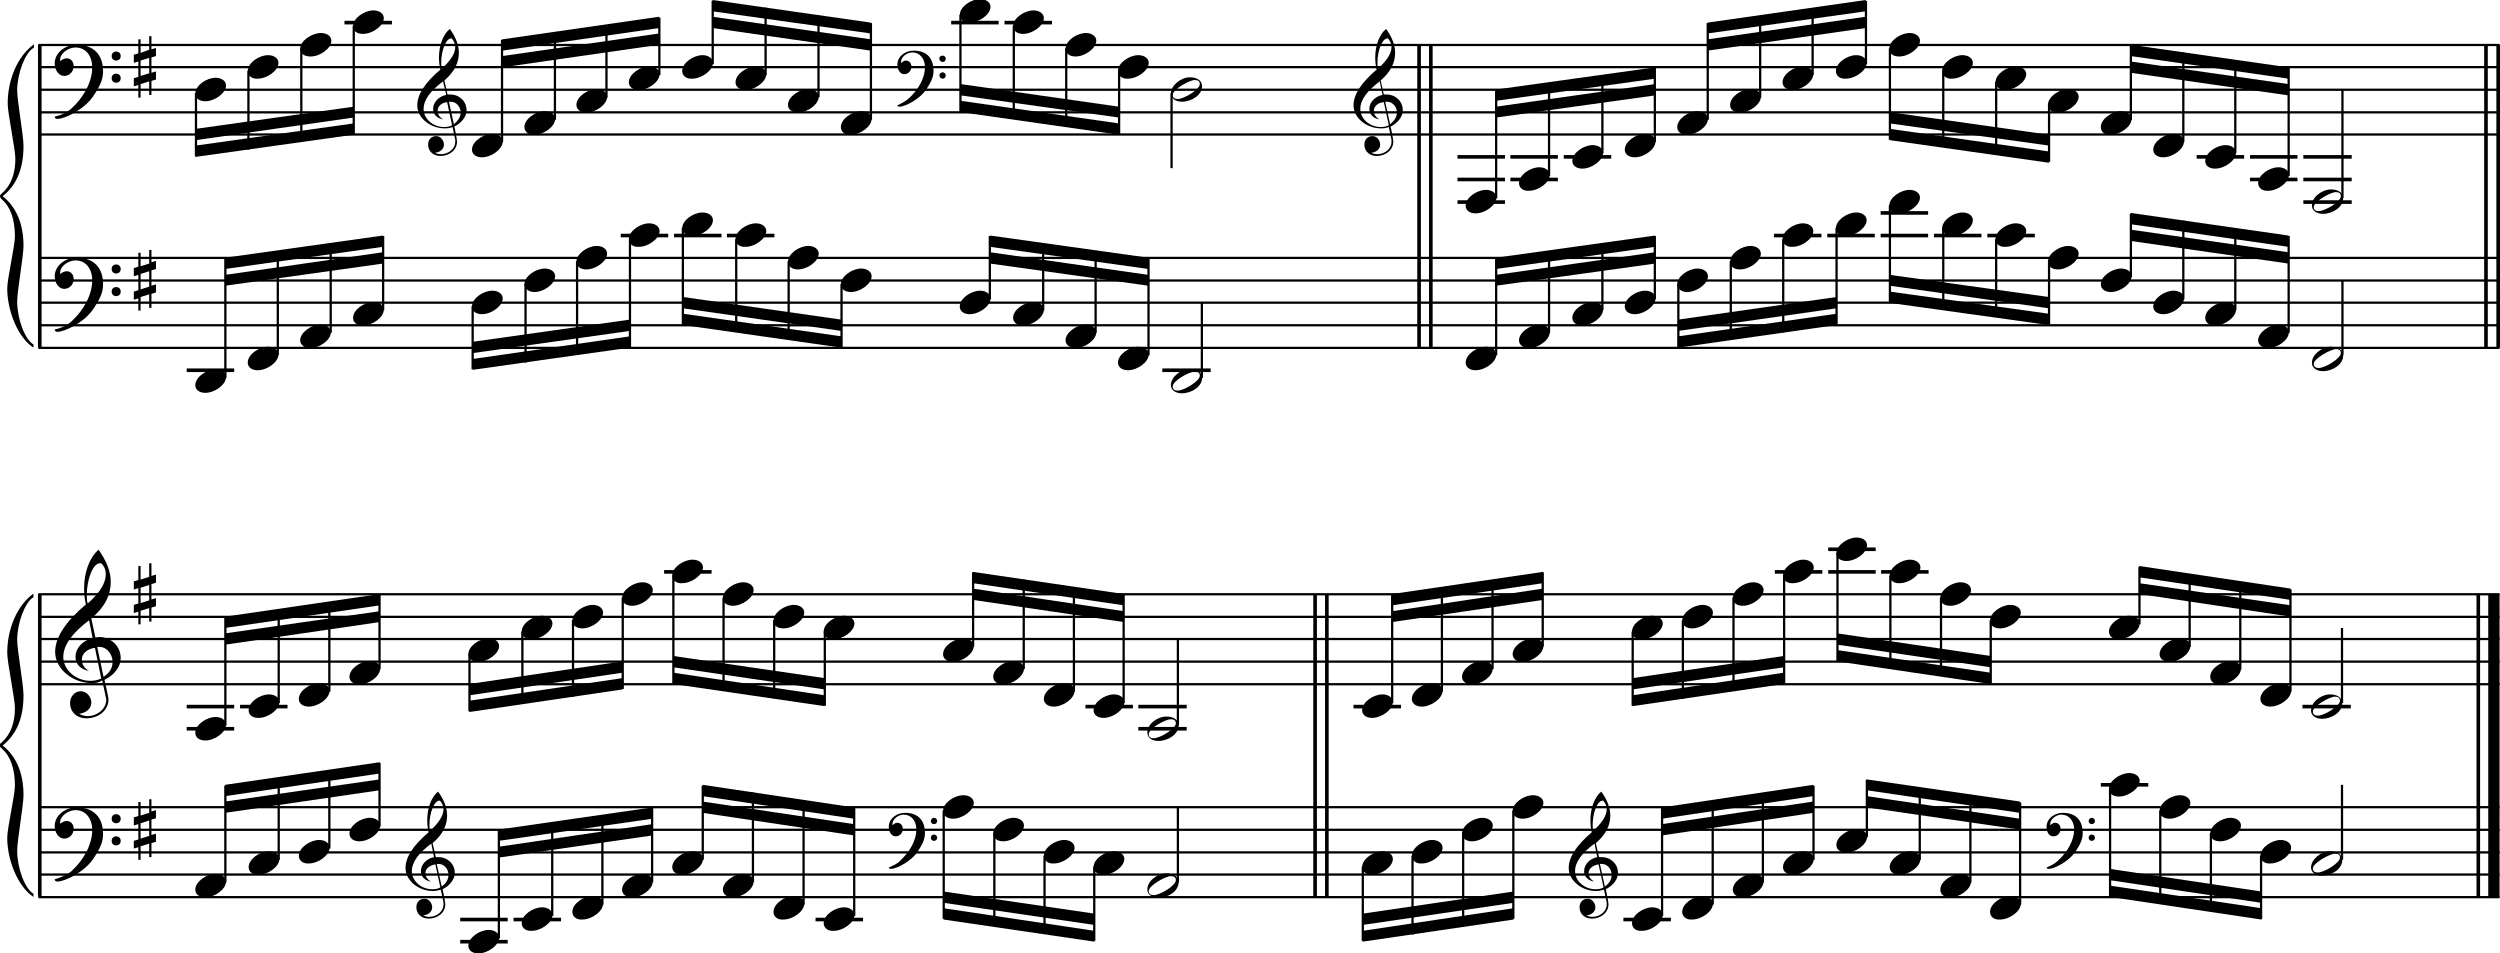 <?xml version="1.0" encoding="utf-8"?>

<!--
	ScaleBook
	Copyright (c) Leland Jansen 2015. All rights reserved.
-->

<!DOCTYPE svg PUBLIC "-//W3C//DTD SVG 1.1//EN" "http://www.w3.org/Graphics/SVG/1.1/DTD/svg11.dtd">
<svg version="1.1" id="Layer_1" xmlns="http://www.w3.org/2000/svg" xmlns:xlink="http://www.w3.org/1999/xlink" x="0px" y="0px"
	 viewBox="0 0 553 210.9" enable-background="new 0 0 553 210.9" xml:space="preserve">
<rect x="8.4" y="9.9" width="0.8" height="67"/>
<g>
	<path d="M7.4,10.6c-1.9,1.1-3.6,5.8-3.6,9.4c0,2.3,1.4,9.9,1.4,12.3c0,5-1.5,8.6-4.6,11.1c3,2.4,4.6,6.1,4.6,11
		c0,2.3-1.4,9.9-1.4,12.3c0,3.8,1.7,8.4,3.6,9.5v0.7c-3.5-2.3-5.8-8.2-5.8-13.1c0-2.1,1.7-9.4,1.7-11.5c0-3.8-1-6.6-2.9-8.2
		C0.1,43.8,0,43.6,0,43.4s0.1-0.4,0.5-0.7c1.9-1.7,2.9-4.2,2.9-7.6c0-2.1-1.7-10-1.7-12.2c0-5.2,2.1-10.4,5.8-13.1V10.6z"/>
</g>
<rect x="8.4" y="131.4" width="0.8" height="67"/>
<g>
	<path d="M7.4,132.1c-1.9,1.1-3.6,5.8-3.6,9.4c0,2.3,1.4,9.9,1.4,12.3c0,5-1.5,8.6-4.6,11.1c3,2.4,4.6,6.1,4.6,11
		c0,2.3-1.4,9.9-1.4,12.3c0,3.8,1.7,8.4,3.6,9.5v0.7c-3.5-2.3-5.8-8.2-5.8-13.1c0-2.1,1.7-9.4,1.7-11.5c0-3.8-1-6.6-2.9-8.2
		c-0.3-0.3-0.5-0.5-0.5-0.7s0.1-0.4,0.5-0.7c1.9-1.7,2.9-4.2,2.9-7.6c0-2.1-1.7-10-1.7-12.2c0-5.2,2.1-10.4,5.8-13.1V132.1z"/>
</g>
<rect x="313.5" y="9.9" width="0.8" height="67"/>
<rect x="316.1" y="9.9" width="0.8" height="67"/>
<rect x="549.5" y="9.9" width="0.8" height="67"/>
<rect x="552.2" y="9.9" width="0.8" height="67"/>
<rect x="290.5" y="131.4" width="0.8" height="67"/>
<rect x="293.1" y="131.4" width="0.8" height="67"/>
<rect x="547.8" y="131.4" width="0.8" height="67"/>
<rect x="550.4" y="131.4" width="2.5" height="67"/>
<rect x="8.5" y="29.5" width="544.4" height="0.5"/>
<rect x="8.5" y="24.6" width="544.4" height="0.5"/>
<rect x="8.5" y="19.6" width="544.4" height="0.5"/>
<rect x="8.5" y="14.6" width="544.4" height="0.5"/>
<rect x="8.5" y="9.7" width="544.4" height="0.5"/>
<g>
	<path d="M15.7,24.1c2.9-2.6,4.7-6.1,4.7-9.2c0-2.5-1.4-4.4-3.7-4.4c-1.6,0-3.4,1.3-3.4,2.7c0,0.2,0,0.3,0.1,0.3
		c-0.1,0,0.6-0.6,1.4-0.6c0.9,0,1.5,0.8,1.5,1.7c0,1.2-0.9,2.2-2.1,2.2c-1.2,0-2.1-1.3-2.1-2.8c0-2.3,2.3-4.1,4.8-4.1
		c4.7,0,5.9,3.2,5.9,5.8c0,1.6-0.4,2.9-2,5.3c-1.9,3.1-6.4,5.3-8.1,5.3c-0.4,0-0.6-0.2-0.6-0.5C13.8,25.4,14.9,24.8,15.7,24.1z
		 M25.7,11.4c0.6,0,1,0.4,1,1s-0.4,1-1,1s-1-0.4-1-1S25.1,11.4,25.7,11.4z M25.7,16.3c0.6,0,1,0.4,1,1s-0.4,1-1,1s-1-0.4-1-1
		S25.1,16.3,25.7,16.3z"/>
</g>
<g>
	<path d="M33.5,8.1v2.8l1-0.3v1.8l-1,0.3v3.4l1-0.3v1.8l-1,0.3V21H33v-3l-1.9,0.6v3h-0.5v-2.8l-1,0.3v-1.8l1-0.3v-3.4l-1,0.3v-1.8
		l1-0.3V8.7h0.5v3L33,11v-3H33.5z M33,12.8l-1.9,0.6v3.4l1.9-0.6V12.8z"/>
</g>
<g>
	<path d="M98.4,28.4c-3.2,0-6.1-2.3-6.1-5.1c0-2.4,1.7-5,5.1-7.9c-0.2-0.9-0.3-1.8-0.3-2.7c0-2.6,0.9-5.1,2.4-6.3
		c1.4,1.9,2,3.7,2,5.3c0,2.2-1,4.2-3.2,6.1l0.7,3.1c0.4,0,0.6,0,0.6,0c2,0,3.6,1.5,3.6,3.5c0,1.4-1.1,2.8-2.7,3.6
		c0-0.1,0.6,2.8,0.6,3.3c0,1.9-1.7,3.2-3.7,3.2c-1.5,0-2.7-1-2.7-2.5c0-1.1,0.7-1.9,1.8-1.9c1,0,1.7,1,1.7,1.9c0,1-0.9,1.7-2,1.8
		c0.4,0.2,0.9,0.3,1.4,0.3c1.6,0,3.1-1.2,3.1-2.7c0-0.1,0-0.3,0-0.5l-0.6-2.8C99.6,28.3,99.1,28.4,98.4,28.4z M96.8,24.5
		c0,0.8,0.4,1.4,1.2,1.9c-1.3-0.2-2.2-1.1-2.2-2.3c0-1.5,1.3-2.8,2.9-3.1L98,18c-2.8,2.1-4.3,4.1-4.3,6.1c0,2.2,2.1,4,4.5,4
		c0.7,0,1.3-0.1,1.8-0.4l-1.1-5.1C97.7,22.7,96.8,23.5,96.8,24.5z M99.8,8.5c-1.2,0-2.2,2.8-2.2,5.3c0,0.5,0,1,0.1,1.4
		c2-1.8,3-3.4,3-4.8c0-0.7-0.3-1.3-0.7-1.8C100,8.5,99.9,8.5,99.8,8.5z M101.9,24.9c0-1.2-0.9-2.4-2.2-2.4c0,0-0.2,0-0.4,0l1.1,5
		C101.3,26.7,101.9,25.9,101.9,24.9z"/>
</g>
<polygon fill-rule="evenodd" clip-rule="evenodd" points="43.3,31 78.2,26 78.2,23.6 43.3,28.5 "/>
<polygon fill-rule="evenodd" clip-rule="evenodd" points="43.3,34.7 78.2,29.8 78.2,27.3 43.3,32.2 "/>
<polygon fill-rule="evenodd" clip-rule="evenodd" points="111.1,14.9 145.8,9.9 145.8,7.4 111.1,12.4 "/>
<polygon fill-rule="evenodd" clip-rule="evenodd" points="111.1,11.2 145.8,6.2 145.8,3.7 111.1,8.7 "/>
<g>
	<path d="M201,21.8c2.2-2,3.6-4.6,3.6-6.9c0-1.9-1.1-3.3-2.8-3.3c-1.2,0-2.5,1-2.5,2.1c0,0.2,0,0.2,0.1,0.2c0,0,0.4-0.5,1-0.5
		c0.7,0,1.2,0.6,1.2,1.3c0,0.9-0.6,1.7-1.6,1.7c-0.9,0-1.5-1-1.5-2.1c0-1.8,1.7-3.1,3.6-3.1c3.5,0,4.4,2.4,4.4,4.4
		c0,1.2-0.3,2.2-1.5,4c-1.4,2.3-4.8,4-6,4c-0.3,0-0.5-0.1-0.5-0.3C199.6,22.8,200.4,22.3,201,21.8z M208.5,12.3
		c0.4,0,0.7,0.3,0.7,0.7c0,0.4-0.3,0.7-0.7,0.7s-0.7-0.3-0.7-0.7C207.7,12.6,208.1,12.3,208.5,12.3z M208.5,16
		c0.4,0,0.7,0.3,0.7,0.7s-0.3,0.7-0.7,0.7s-0.7-0.3-0.7-0.7S208.1,16,208.5,16z"/>
</g>
<polygon fill-rule="evenodd" clip-rule="evenodd" points="157.6,6.2 192.6,11.2 192.6,8.7 157.6,3.7 "/>
<polygon fill-rule="evenodd" clip-rule="evenodd" points="157.6,2.5 192.6,7.4 192.6,5 157.6,0 "/>
<polygon fill-rule="evenodd" clip-rule="evenodd" points="212.5,21.1 247.5,26 247.5,23.6 212.5,18.6 "/>
<polygon fill-rule="evenodd" clip-rule="evenodd" points="212.5,24.8 247.5,29.8 247.5,27.3 212.5,22.3 "/>
<g>
	<path d="M305.5,28.4c-3.2,0-6.1-2.3-6.1-5.1c0-2.4,1.7-5,5.1-7.9c-0.2-0.9-0.3-1.8-0.3-2.7c0-2.6,0.9-5.1,2.4-6.3
		c1.4,1.9,2,3.7,2,5.3c0,2.2-1,4.2-3.2,6.1l0.7,3.1c0.4,0,0.6,0,0.6,0c2,0,3.6,1.5,3.6,3.5c0,1.4-1.1,2.8-2.7,3.6
		c0-0.1,0.6,2.8,0.6,3.3c0,1.9-1.7,3.2-3.7,3.2c-1.5,0-2.7-1-2.7-2.5c0-1.1,0.7-1.9,1.8-1.9c1,0,1.7,1,1.7,1.9c0,1-0.9,1.7-2,1.8
		c0.4,0.2,0.9,0.3,1.4,0.3c1.6,0,3.1-1.2,3.1-2.7c0-0.1,0-0.3,0-0.5l-0.6-2.8C306.7,28.3,306.2,28.4,305.5,28.4z M303.9,24.5
		c0,0.8,0.4,1.4,1.2,1.9c-1.3-0.2-2.2-1.1-2.2-2.3c0-1.5,1.3-2.8,2.9-3.1l-0.6-3c-2.8,2.1-4.3,4.1-4.3,6.1c0,2.2,2.1,4,4.5,4
		c0.7,0,1.3-0.1,1.8-0.4l-1.1-5.1C304.8,22.7,303.9,23.5,303.9,24.5z M306.9,8.5c-1.2,0-2.2,2.8-2.2,5.3c0,0.5,0,1,0.1,1.4
		c2-1.8,3-3.4,3-4.8c0-0.7-0.3-1.3-0.7-1.8C307.1,8.5,307,8.5,306.9,8.5z M309,24.9c0-1.2-0.9-2.4-2.2-2.4c0,0-0.2,0-0.4,0l1.1,5
		C308.4,26.7,309,25.9,309,24.9z"/>
</g>
<polygon fill-rule="evenodd" clip-rule="evenodd" points="330.9,26 366.1,21.1 366.1,18.6 330.9,23.6 "/>
<polygon fill-rule="evenodd" clip-rule="evenodd" points="330.9,22.3 366.1,17.4 366.1,14.9 330.9,19.8 "/>
<polygon fill-rule="evenodd" clip-rule="evenodd" points="377.7,11.2 412.7,6.2 412.7,3.7 377.7,8.7 "/>
<polygon fill-rule="evenodd" clip-rule="evenodd" points="377.7,7.4 412.7,2.5 412.7,0 377.7,5 "/>
<polygon fill-rule="evenodd" clip-rule="evenodd" points="418,27.3 453.2,32.2 453.2,29.8 418,24.8 "/>
<polygon fill-rule="evenodd" clip-rule="evenodd" points="418,31 453.2,36 453.2,33.5 418,28.5 "/>
<polygon fill-rule="evenodd" clip-rule="evenodd" points="471.3,16.1 506.2,21.1 506.2,18.6 471.3,13.6 "/>
<polygon fill-rule="evenodd" clip-rule="evenodd" points="471.3,12.4 506.2,17.4 506.2,14.9 471.3,9.9 "/>
<rect x="8.5" y="76.7" width="544.4" height="0.5"/>
<rect x="8.5" y="71.7" width="544.4" height="0.5"/>
<rect x="8.5" y="66.7" width="544.4" height="0.5"/>
<rect x="8.5" y="61.8" width="544.4" height="0.5"/>
<rect x="8.5" y="56.8" width="544.4" height="0.5"/>
<g>
	<path d="M15.7,71.2c2.9-2.6,4.7-6.1,4.7-9.2c0-2.5-1.4-4.4-3.7-4.4c-1.6,0-3.4,1.3-3.4,2.7c0,0.2,0,0.3,0.1,0.3
		c-0.1,0,0.6-0.6,1.4-0.6c0.9,0,1.5,0.8,1.5,1.7c0,1.2-0.9,2.2-2.1,2.2c-1.2,0-2.1-1.3-2.1-2.8c0-2.3,2.3-4.1,4.8-4.1
		c4.7,0,5.9,3.2,5.9,5.8c0,1.6-0.4,2.9-2,5.3c-1.9,3.1-6.4,5.3-8.1,5.3c-0.4,0-0.6-0.2-0.6-0.5C13.8,72.5,14.9,71.9,15.7,71.2z
		 M25.7,58.5c0.6,0,1,0.4,1,1s-0.4,1-1,1s-1-0.4-1-1S25.1,58.5,25.7,58.5z M25.7,63.5c0.6,0,1,0.4,1,1c0,0.6-0.4,1-1,1s-1-0.4-1-1
		C24.7,63.9,25.1,63.5,25.7,63.5z"/>
</g>
<g>
	<path d="M33.5,55.2V58l1-0.3v1.8l-1,0.3v3.4l1-0.3v1.8l-1,0.3v3.1H33v-3l-1.9,0.6v3h-0.5V66l-1,0.3v-1.8l1-0.3v-3.4l-1,0.3v-1.8
		l1-0.3v-3.1h0.5v3l1.9-0.6v-3H33.5z M33,60l-1.9,0.6V64l1.9-0.6V60z"/>
</g>
<polygon fill-rule="evenodd" clip-rule="evenodd" points="49.8,63.2 84.7,58.3 84.7,55.8 49.8,60.8 "/>
<polygon fill-rule="evenodd" clip-rule="evenodd" points="49.8,59.5 84.7,54.6 84.7,52.1 49.8,57 "/>
<polygon fill-rule="evenodd" clip-rule="evenodd" points="104.6,78.1 139.3,73.2 139.3,70.7 104.6,75.6 "/>
<polygon fill-rule="evenodd" clip-rule="evenodd" points="104.6,81.8 139.3,76.9 139.3,74.4 104.6,79.4 "/>
<polygon fill-rule="evenodd" clip-rule="evenodd" points="151.1,68.2 186.1,73.2 186.1,70.7 151.1,65.7 "/>
<polygon fill-rule="evenodd" clip-rule="evenodd" points="151.1,71.9 186.1,76.9 186.1,74.4 151.1,69.4 "/>
<polygon fill-rule="evenodd" clip-rule="evenodd" points="219,58.3 254,63.2 254,60.8 219,55.8 "/>
<polygon fill-rule="evenodd" clip-rule="evenodd" points="219,54.6 254,59.5 254,57 219,52.1 "/>
<polygon fill-rule="evenodd" clip-rule="evenodd" points="330.9,63.2 366.1,58.3 366.1,55.8 330.9,60.8 "/>
<polygon fill-rule="evenodd" clip-rule="evenodd" points="330.9,59.5 366.1,54.6 366.1,52.1 330.9,57 "/>
<polygon fill-rule="evenodd" clip-rule="evenodd" points="371.2,73.2 406.2,68.2 406.2,65.7 371.2,70.7 "/>
<polygon fill-rule="evenodd" clip-rule="evenodd" points="371.2,76.9 406.2,71.9 406.2,69.4 371.2,74.4 "/>
<polygon fill-rule="evenodd" clip-rule="evenodd" points="418,63.2 453.2,68.2 453.2,65.7 418,60.8 "/>
<polygon fill-rule="evenodd" clip-rule="evenodd" points="418,67 453.2,71.9 453.2,69.4 418,64.5 "/>
<polygon fill-rule="evenodd" clip-rule="evenodd" points="471.3,53.3 506.2,58.3 506.2,55.8 471.3,50.8 "/>
<polygon fill-rule="evenodd" clip-rule="evenodd" points="471.3,49.6 506.2,54.6 506.2,52.1 471.3,47.1 "/>
<rect x="8.5" y="151.1" width="544.4" height="0.5"/>
<rect x="8.5" y="146.1" width="544.4" height="0.5"/>
<rect x="8.5" y="141.1" width="544.4" height="0.5"/>
<rect x="8.5" y="136.2" width="544.4" height="0.5"/>
<rect x="8.5" y="131.2" width="544.4" height="0.5"/>
<g>
	<path d="M20.3,151.1c-4.2,0-8.1-3.1-8.1-6.9c0-3.2,2.3-6.7,6.8-10.5c-0.3-1.2-0.4-2.4-0.4-3.6c0-3.5,1.2-6.8,3.2-8.5
		c1.8,2.5,2.7,4.9,2.7,7.1c0,2.9-1.3,5.6-4.3,8.1l0.9,4.2c0.5,0,0.8-0.1,0.8-0.1c2.6,0,4.8,2,4.8,4.7c0,1.9-1.4,3.7-3.6,4.8
		c0-0.1,0.9,3.8,0.9,4.3c0,2.5-2.3,4.2-4.9,4.2c-2,0-3.6-1.3-3.6-3.4c0-1.4,1-2.6,2.4-2.6c1.3,0,2.3,1.3,2.3,2.5
		c0,1.4-1.2,2.3-2.7,2.5c0.6,0.3,1.2,0.5,1.9,0.5c2.1,0,4.1-1.6,4.1-3.6c0-0.2,0-0.4-0.1-0.6l-0.8-3.7
		C21.9,151,21.2,151.1,20.3,151.1z M18.1,145.9c0,1,0.5,1.9,1.6,2.5c-1.8-0.3-3-1.4-3-3.1c0-2,1.7-3.7,3.8-4.1l-0.8-4
		c-3.7,2.8-5.7,5.5-5.7,8.1c0,2.9,2.8,5.3,6,5.3c0.9,0,1.7-0.2,2.4-0.5l-1.4-6.8C19.4,143.5,18.1,144.5,18.1,145.9z M22.1,124.6
		c-1.6,0-2.9,3.7-2.9,7c0,0.7,0,1.3,0.2,1.9c2.7-2.4,4-4.5,4-6.5c0-0.9-0.3-1.7-1-2.4C22.4,124.6,22.3,124.6,22.1,124.6z
		 M24.9,146.4c0-1.6-1.2-3.3-2.9-3.3c-0.1,0-0.2,0-0.5,0l1.4,6.6C24.2,148.9,24.9,147.8,24.9,146.4z"/>
</g>
<g>
	<path d="M33.5,124.6v2.8l1-0.3v1.8l-1,0.3v3.4l1-0.3v1.8l-1,0.3v3.1H33v-3l-1.9,0.6v3h-0.5v-2.8l-1,0.3v-1.8l1-0.3v-3.4l-1,0.3
		v-1.8l1-0.3v-3.1h0.5v3l1.9-0.6v-3H33.5z M33,129.4l-1.9,0.6v3.4l1.9-0.6V129.4z"/>
</g>
<polygon fill-rule="evenodd" clip-rule="evenodd" points="49.8,142.6 84,137.6 84,135.2 49.8,140.1 "/>
<polygon fill-rule="evenodd" clip-rule="evenodd" points="49.8,138.9 84,133.9 84,131.4 49.8,136.4 "/>
<polygon fill-rule="evenodd" clip-rule="evenodd" points="103.8,153.8 137.7,148.8 137.7,146.3 103.8,151.3 "/>
<polygon fill-rule="evenodd" clip-rule="evenodd" points="103.8,157.5 137.7,152.5 137.7,150 103.8,155 "/>
<polygon fill-rule="evenodd" clip-rule="evenodd" points="148.9,147.6 182.4,152.5 182.4,150 148.9,145.1 "/>
<polygon fill-rule="evenodd" clip-rule="evenodd" points="148.9,151.3 182.4,156.2 182.4,153.8 148.9,148.8 "/>
<polygon fill-rule="evenodd" clip-rule="evenodd" points="215.2,132.7 248.6,137.6 248.6,135.2 215.2,130.2 "/>
<polygon fill-rule="evenodd" clip-rule="evenodd" points="215.2,129 248.6,133.9 248.6,131.4 215.2,126.5 "/>
<polygon fill-rule="evenodd" clip-rule="evenodd" points="307.9,137.6 341.3,132.7 341.3,130.2 307.9,135.2 "/>
<polygon fill-rule="evenodd" clip-rule="evenodd" points="307.9,133.9 341.3,129 341.3,126.5 307.9,131.4 "/>
<polygon fill-rule="evenodd" clip-rule="evenodd" points="361.1,152.5 394.6,147.6 394.6,145.1 361.1,150 "/>
<polygon fill-rule="evenodd" clip-rule="evenodd" points="361.1,156.2 394.6,151.3 394.6,148.8 361.1,153.8 "/>
<polygon fill-rule="evenodd" clip-rule="evenodd" points="406.4,142.6 440.3,147.6 440.3,145.1 406.4,140.1 "/>
<polygon fill-rule="evenodd" clip-rule="evenodd" points="406.4,146.3 440.3,151.3 440.3,148.8 406.4,143.8 "/>
<polygon fill-rule="evenodd" clip-rule="evenodd" points="473.2,131.4 506.7,136.4 506.7,133.9 473.2,129 "/>
<polygon fill-rule="evenodd" clip-rule="evenodd" points="473.2,127.7 506.7,132.7 506.7,130.2 473.2,125.2 "/>
<rect x="8.5" y="198.2" width="544.4" height="0.5"/>
<rect x="8.5" y="193.2" width="544.4" height="0.5"/>
<rect x="8.5" y="188.3" width="544.4" height="0.5"/>
<rect x="8.5" y="183.3" width="544.4" height="0.5"/>
<rect x="8.5" y="178.3" width="544.4" height="0.5"/>
<g>
	<path d="M15.7,192.8c2.9-2.6,4.7-6.1,4.7-9.2c0-2.5-1.4-4.4-3.7-4.4c-1.6,0-3.4,1.3-3.4,2.7c0,0.2,0,0.3,0.1,0.3
		c-0.1,0,0.6-0.6,1.4-0.6c0.9,0,1.5,0.8,1.5,1.7c0,1.2-0.9,2.2-2.1,2.2c-1.2,0-2.1-1.3-2.1-2.8c0-2.3,2.3-4.1,4.8-4.1
		c4.7,0,5.9,3.2,5.9,5.8c0,1.6-0.4,2.9-2,5.3c-1.9,3.1-6.4,5.3-8.1,5.3c-0.4,0-0.6-0.2-0.6-0.5C13.8,194,14.9,193.4,15.7,192.8z
		 M25.7,180.1c0.6,0,1,0.4,1,1s-0.4,1-1,1s-1-0.4-1-1S25.1,180.1,25.7,180.1z M25.7,185c0.6,0,1,0.4,1,1s-0.4,1-1,1s-1-0.4-1-1
		S25.1,185,25.7,185z"/>
</g>
<g>
	<path d="M33.5,176.7v2.8l1-0.3v1.8l-1,0.3v3.4l1-0.3v1.8l-1,0.3v3.1H33v-3l-1.9,0.6v3h-0.5v-2.8l-1,0.3V186l1-0.3v-3.4l-1,0.3v-1.8
		l1-0.3v-3.1h0.5v3l1.9-0.6v-3H33.5z M33,181.5l-1.9,0.6v3.4l1.9-0.6V181.5z"/>
</g>
<g>
	<path d="M95.8,197.1c-3.2,0-6.1-2.3-6.1-5.1c0-2.4,1.7-5,5.1-7.9c-0.2-0.9-0.3-1.8-0.3-2.7c0-2.6,0.9-5.1,2.4-6.3
		c1.4,1.9,2,3.7,2,5.3c0,2.2-1,4.2-3.2,6.1l0.7,3.1c0.4,0,0.6,0,0.6,0c2,0,3.6,1.5,3.6,3.5c0,1.4-1.1,2.8-2.7,3.6
		c0-0.1,0.6,2.8,0.6,3.3c0,1.9-1.7,3.2-3.7,3.2c-1.5,0-2.7-1-2.7-2.5c0-1.1,0.7-1.9,1.8-1.9c1,0,1.7,1,1.7,1.9c0,1-0.9,1.7-2,1.8
		c0.4,0.2,0.9,0.3,1.4,0.3c1.6,0,3.1-1.2,3.1-2.7c0-0.1,0-0.3,0-0.5l-0.6-2.8C97,196.9,96.5,197.1,95.8,197.1z M94.1,193.1
		c0,0.8,0.4,1.4,1.2,1.9c-1.3-0.2-2.2-1.1-2.2-2.3c0-1.5,1.3-2.8,2.9-3.1l-0.6-3c-2.8,2.1-4.3,4.1-4.3,6.1c0,2.2,2.1,4,4.5,4
		c0.7,0,1.3-0.1,1.8-0.4l-1.1-5.1C95.1,191.4,94.1,192.1,94.1,193.1z M97.2,177.1c-1.2,0-2.2,2.8-2.2,5.3c0,0.5,0,1,0.1,1.4
		c2-1.8,3-3.4,3-4.8c0-0.7-0.3-1.3-0.7-1.8C97.3,177.1,97.3,177.1,97.2,177.1z M99.2,193.5c0-1.2-0.9-2.4-2.2-2.4c0,0-0.2,0-0.4,0
		l1.1,5C98.7,195.4,99.2,194.5,99.2,193.5z"/>
</g>
<polygon fill-rule="evenodd" clip-rule="evenodd" points="49.8,179.8 84,174.8 84,172.4 49.8,177.3 "/>
<polygon fill-rule="evenodd" clip-rule="evenodd" points="49.8,176.1 84,171.1 84,168.6 49.8,173.6 "/>
<polygon fill-rule="evenodd" clip-rule="evenodd" points="110.3,189.7 144.3,184.8 144.3,182.3 110.3,187.3 "/>
<polygon fill-rule="evenodd" clip-rule="evenodd" points="110.3,186 144.3,181.1 144.3,178.6 110.3,183.5 "/>
<g>
	<path d="M199.1,190.4c2.2-2,3.6-4.6,3.6-6.9c0-1.9-1.1-3.3-2.8-3.3c-1.2,0-2.5,1-2.5,2.1c0,0.2,0,0.2,0.1,0.2c0,0,0.4-0.5,1-0.5
		c0.7,0,1.2,0.6,1.2,1.3c0,0.9-0.6,1.7-1.6,1.7c-0.9,0-1.5-1-1.5-2.1c0-1.8,1.7-3.1,3.6-3.1c3.5,0,4.4,2.4,4.4,4.4
		c0,1.2-0.3,2.2-1.5,4c-1.4,2.3-4.8,4-6,4c-0.3,0-0.5-0.1-0.5-0.3C197.7,191.4,198.6,191,199.1,190.4z M206.6,180.9
		c0.4,0,0.7,0.3,0.7,0.7c0,0.4-0.3,0.7-0.7,0.7s-0.7-0.3-0.7-0.7C205.9,181.3,206.2,180.9,206.6,180.9z M206.6,184.6
		c0.4,0,0.7,0.3,0.7,0.7s-0.3,0.7-0.7,0.7s-0.7-0.3-0.7-0.7S206.2,184.6,206.6,184.6z"/>
</g>
<polygon fill-rule="evenodd" clip-rule="evenodd" points="155.4,179.8 188.9,184.8 188.9,182.3 155.4,177.3 "/>
<polygon fill-rule="evenodd" clip-rule="evenodd" points="155.4,176.1 188.9,181.1 188.9,178.6 155.4,173.6 "/>
<polygon fill-rule="evenodd" clip-rule="evenodd" points="208.7,199.7 242.1,204.6 242.1,202.1 208.7,197.2 "/>
<polygon fill-rule="evenodd" clip-rule="evenodd" points="208.7,203.4 242.1,208.3 242.1,205.9 208.7,200.9 "/>
<g>
	<path d="M353.1,197.1c-3.2,0-6.1-2.3-6.1-5.1c0-2.4,1.7-5,5.1-7.9c-0.2-0.9-0.3-1.8-0.3-2.7c0-2.6,0.9-5.1,2.4-6.3
		c1.4,1.9,2,3.7,2,5.3c0,2.2-1,4.2-3.2,6.1l0.7,3.1c0.4,0,0.6,0,0.6,0c2,0,3.6,1.5,3.6,3.5c0,1.4-1.1,2.8-2.7,3.6
		c0-0.1,0.6,2.8,0.6,3.3c0,1.9-1.7,3.2-3.7,3.2c-1.5,0-2.7-1-2.7-2.5c0-1.1,0.7-1.9,1.8-1.9c1,0,1.7,1,1.7,1.9c0,1-0.9,1.7-2,1.8
		c0.4,0.2,0.9,0.3,1.4,0.3c1.6,0,3.1-1.2,3.1-2.7c0-0.1,0-0.3,0-0.5l-0.6-2.8C354.3,196.9,353.8,197.1,353.1,197.1z M351.4,193.1
		c0,0.8,0.4,1.4,1.2,1.9c-1.3-0.2-2.2-1.1-2.2-2.3c0-1.5,1.3-2.8,2.9-3.1l-0.6-3c-2.8,2.1-4.3,4.1-4.3,6.1c0,2.2,2.1,4,4.5,4
		c0.7,0,1.3-0.1,1.8-0.4l-1.1-5.1C352.4,191.4,351.4,192.1,351.4,193.1z M354.5,177.1c-1.2,0-2.2,2.8-2.2,5.3c0,0.5,0,1,0.1,1.4
		c2-1.8,3-3.4,3-4.8c0-0.7-0.3-1.3-0.7-1.8C354.7,177.1,354.6,177.1,354.5,177.1z M356.5,193.5c0-1.2-0.9-2.4-2.2-2.4
		c0,0-0.2,0-0.4,0l1.1,5C356,195.4,356.5,194.5,356.5,193.5z"/>
</g>
<polygon fill-rule="evenodd" clip-rule="evenodd" points="301.4,204.6 334.8,199.7 334.8,197.2 301.4,202.1 "/>
<polygon fill-rule="evenodd" clip-rule="evenodd" points="301.4,208.3 334.8,203.4 334.8,200.9 301.4,205.9 "/>
<polygon fill-rule="evenodd" clip-rule="evenodd" points="367.6,184.8 401.1,179.8 401.1,177.3 367.6,182.3 "/>
<polygon fill-rule="evenodd" clip-rule="evenodd" points="367.6,181.1 401.1,176.1 401.1,173.6 367.6,178.6 "/>
<g>
	<path d="M455.2,190.4c2.2-2,3.6-4.6,3.6-6.9c0-1.9-1.1-3.3-2.8-3.3c-1.2,0-2.5,1-2.5,2.1c0,0.2,0,0.2,0.1,0.2c0,0,0.4-0.5,1-0.5
		c0.7,0,1.2,0.6,1.2,1.3c0,0.9-0.6,1.7-1.6,1.7s-1.5-1-1.5-2.1c0-1.8,1.7-3.1,3.6-3.1c3.5,0,4.4,2.4,4.4,4.4c0,1.2-0.3,2.2-1.5,4
		c-1.4,2.3-4.8,4-6,4c-0.3,0-0.5-0.1-0.5-0.3C453.8,191.4,454.6,191,455.2,190.4z M462.7,180.9c0.4,0,0.7,0.3,0.7,0.7
		c0,0.4-0.3,0.7-0.7,0.7c-0.4,0-0.7-0.3-0.7-0.7C462,181.3,462.3,180.9,462.7,180.9z M462.7,184.6c0.4,0,0.7,0.3,0.7,0.7
		s-0.3,0.7-0.7,0.7c-0.4,0-0.7-0.3-0.7-0.7S462.3,184.6,462.7,184.6z"/>
</g>
<polygon fill-rule="evenodd" clip-rule="evenodd" points="412.9,178.6 446.8,183.5 446.8,181.1 412.9,176.1 "/>
<polygon fill-rule="evenodd" clip-rule="evenodd" points="412.9,174.8 446.8,179.8 446.8,177.3 412.9,172.4 "/>
<polygon fill-rule="evenodd" clip-rule="evenodd" points="466.7,194.7 500.2,199.7 500.2,197.2 466.7,192.2 "/>
<polygon fill-rule="evenodd" clip-rule="evenodd" points="466.7,198.4 500.2,203.4 500.2,200.9 466.7,195.9 "/>
<rect x="43.1" y="20.6" width="0.5" height="14"/>
<g>
	<path d="M43.2,20.7c0-1.8,2.5-3.5,4.5-3.5c1.3,0,2.3,0.7,2.3,1.7c0,1.7-2.5,3.5-4.6,3.5C44.2,22.4,43.2,21.8,43.2,20.7z"/>
</g>
<rect x="54.7" y="15.7" width="0.5" height="17.4"/>
<g>
	<path d="M54.8,15.7c0-1.8,2.5-3.5,4.5-3.5c1.3,0,2.3,0.7,2.3,1.7c0,1.7-2.5,3.5-4.6,3.5C55.8,17.5,54.8,16.8,54.8,15.7z"/>
</g>
<rect x="66.4" y="10.7" width="0.5" height="20.6"/>
<g>
	<path d="M66.4,10.8C66.4,9,69,7.3,71,7.3c1.3,0,2.3,0.7,2.3,1.7c0,1.7-2.5,3.5-4.6,3.5C67.4,12.5,66.4,11.9,66.4,10.8z"/>
</g>
<rect x="76.2" y="4.6" width="10.5" height="0.8"/>
<rect x="78" y="5.7" width="0.5" height="23.9"/>
<g>
	<path d="M78.1,5.8c0-1.8,2.5-3.5,4.5-3.5c1.3,0,2.3,0.7,2.3,1.7c0,1.7-2.5,3.5-4.6,3.5C79,7.5,78.1,6.9,78.1,5.8z"/>
</g>
<rect x="110.8" y="8.8" width="0.5" height="22.6"/>
<g>
	<path d="M104.4,33.1c0-1.8,2.5-3.5,4.5-3.5c1.3,0,2.3,0.7,2.3,1.7c0,1.7-2.5,3.5-4.6,3.5C105.4,34.8,104.4,34.2,104.4,33.1z"/>
</g>
<rect x="122.5" y="7.3" width="0.5" height="19.2"/>
<g>
	<path d="M116,28.1c0-1.8,2.5-3.5,4.5-3.5c1.3,0,2.3,0.7,2.3,1.7c0,1.7-2.5,3.5-4.6,3.5C117,29.9,116,29.2,116,28.1z"/>
</g>
<rect x="133.9" y="5.6" width="0.5" height="16"/>
<g>
	<path d="M127.5,23.2c0-1.8,2.5-3.5,4.5-3.5c1.3,0,2.3,0.7,2.3,1.7c0,1.7-2.5,3.5-4.6,3.5C128.5,24.9,127.5,24.3,127.5,23.2z"/>
</g>
<rect x="145.6" y="3.9" width="0.5" height="12.7"/>
<g>
	<path d="M139.1,18.2c0-1.8,2.5-3.5,4.5-3.5c1.3,0,2.3,0.7,2.3,1.7c0,1.7-2.5,3.5-4.6,3.5C140.1,19.9,139.1,19.3,139.1,18.2z"/>
</g>
<rect x="157.4" y="0.2" width="0.5" height="14"/>
<g>
	<path d="M150.9,15.7c0-1.8,2.5-3.5,4.5-3.5c1.3,0,2.3,0.7,2.3,1.7c0,1.7-2.5,3.5-4.6,3.5C151.9,17.5,150.9,16.8,150.9,15.7z"/>
</g>
<rect x="169.1" y="1.7" width="0.5" height="14.9"/>
<g>
	<path d="M162.7,18.2c0-1.8,2.5-3.5,4.5-3.5c1.3,0,2.3,0.7,2.3,1.7c0,1.7-2.5,3.5-4.6,3.5C163.7,19.9,162.7,19.3,162.7,18.2z"/>
</g>
<rect x="180.8" y="3.4" width="0.5" height="18.1"/>
<g>
	<path d="M174.3,23.2c0-1.8,2.5-3.5,4.5-3.5c1.3,0,2.3,0.7,2.3,1.7c0,1.7-2.5,3.5-4.6,3.5C175.3,24.9,174.3,24.3,174.3,23.2z"/>
</g>
<rect x="192.4" y="5.1" width="0.5" height="21.4"/>
<g>
	<path d="M186,28.1c0-1.8,2.5-3.5,4.5-3.5c1.3,0,2.3,0.7,2.3,1.7c0,1.7-2.5,3.5-4.6,3.5C186.9,29.9,186,29.2,186,28.1z"/>
</g>
<rect x="210.4" y="4.6" width="10.5" height="0.8"/>
<rect x="212.2" y="3.3" width="0.5" height="21.4"/>
<g>
	<path d="M212.3,3.3c0-1.8,2.5-3.5,4.5-3.5c1.3,0,2.3,0.7,2.3,1.7c0,1.7-2.5,3.5-4.6,3.5C213.3,5.1,212.3,4.4,212.3,3.3z"/>
</g>
<rect x="222.2" y="4.6" width="10.5" height="0.8"/>
<rect x="224" y="5.7" width="0.5" height="20.5"/>
<g>
	<path d="M224.1,5.8c0-1.8,2.5-3.5,4.5-3.5c1.3,0,2.3,0.7,2.3,1.7c0,1.7-2.5,3.5-4.6,3.5C225.1,7.5,224.1,6.9,224.1,5.8z"/>
</g>
<rect x="235.6" y="10.7" width="0.5" height="17.2"/>
<g>
	<path d="M235.7,10.8c0-1.8,2.5-3.5,4.5-3.5c1.3,0,2.3,0.7,2.3,1.7c0,1.7-2.5,3.5-4.6,3.5C236.7,12.5,235.7,11.9,235.7,10.8z"/>
</g>
<rect x="247.3" y="15.7" width="0.5" height="14"/>
<g>
	<path d="M247.3,15.7c0-1.8,2.5-3.5,4.5-3.5c1.3,0,2.3,0.7,2.3,1.7c0,1.7-2.5,3.5-4.6,3.5C248.3,17.5,247.3,16.8,247.3,15.7z"/>
</g>
<rect x="258.9" y="20.6" width="0.5" height="16.6"/>
<g>
	<path d="M263.2,17.1c1.6,0,2.7,0.7,2.7,2c0,1.9-2.3,3.4-4.5,3.4c-1.3,0-2.4-0.7-2.4-1.8C259,18.9,261.2,17.1,263.2,17.1z M259.4,21
		c0,0.6,0.4,0.9,1.1,0.9c1.4,0,4.9-2.1,4.9-3.3c0-0.6-0.4-0.9-1.1-0.9C263.1,17.7,259.4,19.8,259.4,21z"/>
</g>
<rect x="322.4" y="34.3" width="10.5" height="0.8"/>
<rect x="322.4" y="39.3" width="10.5" height="0.8"/>
<rect x="322.4" y="44.3" width="10.5" height="0.8"/>
<rect x="330.7" y="20" width="0.5" height="23.9"/>
<g>
	<path d="M324.2,45.5c0-1.8,2.5-3.5,4.5-3.5c1.3,0,2.3,0.7,2.3,1.7c0,1.7-2.5,3.5-4.6,3.5C325.2,47.2,324.2,46.6,324.2,45.5z"/>
</g>
<rect x="334.1" y="34.3" width="10.5" height="0.8"/>
<rect x="334.1" y="39.3" width="10.5" height="0.8"/>
<rect x="342.4" y="18.4" width="0.5" height="20.5"/>
<g>
	<path d="M336,40.5c0-1.8,2.5-3.5,4.5-3.5c1.3,0,2.3,0.7,2.3,1.7c0,1.7-2.5,3.5-4.6,3.5C337,42.3,336,41.6,336,40.5z"/>
</g>
<rect x="345.9" y="34.3" width="10.5" height="0.8"/>
<rect x="354.2" y="16.7" width="0.5" height="17.2"/>
<g>
	<path d="M347.8,35.6c0-1.8,2.5-3.5,4.5-3.5c1.3,0,2.3,0.7,2.3,1.7c0,1.7-2.5,3.5-4.6,3.5C348.8,37.3,347.8,36.7,347.8,35.6z"/>
</g>
<rect x="365.8" y="15" width="0.5" height="16.4"/>
<g>
	<path d="M359.4,33.1c0-1.8,2.5-3.5,4.5-3.5c1.3,0,2.3,0.7,2.3,1.7c0,1.7-2.5,3.5-4.6,3.5C360.4,34.8,359.4,34.2,359.4,33.1z"/>
</g>
<rect x="377.5" y="5.1" width="0.5" height="21.4"/>
<g>
	<path d="M371,28.1c0-1.8,2.5-3.5,4.5-3.5c1.3,0,2.3,0.7,2.3,1.7c0,1.7-2.5,3.5-4.6,3.5C372,29.9,371,29.2,371,28.1z"/>
</g>
<rect x="389.1" y="3.6" width="0.5" height="18"/>
<g>
	<path d="M382.7,23.2c0-1.8,2.5-3.5,4.5-3.5c1.3,0,2.3,0.7,2.3,1.7c0,1.7-2.5,3.5-4.6,3.5C383.6,24.9,382.7,24.3,382.7,23.2z"/>
</g>
<rect x="400.7" y="1.9" width="0.5" height="14.7"/>
<g>
	<path d="M394.3,18.2c0-1.8,2.5-3.5,4.5-3.5c1.3,0,2.3,0.7,2.3,1.7c0,1.7-2.5,3.5-4.6,3.5C395.3,19.9,394.3,19.3,394.3,18.2z"/>
</g>
<rect x="412.5" y="0.2" width="0.5" height="14"/>
<g>
	<path d="M406.1,15.7c0-1.8,2.5-3.5,4.5-3.5c1.3,0,2.3,0.7,2.3,1.7c0,1.7-2.5,3.5-4.6,3.5C407,17.5,406.1,16.8,406.1,15.7z"/>
</g>
<rect x="417.8" y="10.7" width="0.5" height="20.2"/>
<g>
	<path d="M417.9,10.8c0-1.8,2.5-3.5,4.5-3.5c1.3,0,2.3,0.7,2.3,1.7c0,1.7-2.5,3.5-4.6,3.5C418.8,12.5,417.9,11.9,417.9,10.8z"/>
</g>
<rect x="429.6" y="15.7" width="0.5" height="16.7"/>
<g>
	<path d="M429.6,15.7c0-1.8,2.5-3.5,4.5-3.5c1.3,0,2.3,0.7,2.3,1.7c0,1.7-2.5,3.5-4.6,3.5C430.6,17.5,429.6,16.8,429.6,15.7z"/>
</g>
<rect x="441.3" y="18.1" width="0.5" height="16"/>
<g>
	<path d="M441.4,18.2c0-1.8,2.5-3.5,4.5-3.5c1.3,0,2.3,0.7,2.3,1.7c0,1.7-2.5,3.5-4.6,3.5C442.4,19.9,441.4,19.3,441.4,18.2z"/>
</g>
<rect x="453" y="23.1" width="0.5" height="12.7"/>
<g>
	<path d="M453,23.2c0-1.8,2.5-3.5,4.5-3.5c1.3,0,2.3,0.7,2.3,1.7c0,1.7-2.5,3.5-4.6,3.5C454,24.9,453,24.3,453,23.2z"/>
</g>
<rect x="471.1" y="10.1" width="0.5" height="16.4"/>
<g>
	<path d="M464.7,28.1c0-1.8,2.5-3.5,4.5-3.5c1.3,0,2.3,0.7,2.3,1.7c0,1.7-2.5,3.5-4.6,3.5C465.6,29.9,464.7,29.2,464.7,28.1z"/>
</g>
<rect x="482.7" y="11.6" width="0.5" height="19.8"/>
<g>
	<path d="M476.3,33.1c0-1.8,2.5-3.5,4.5-3.5c1.3,0,2.3,0.7,2.3,1.7c0,1.7-2.5,3.5-4.6,3.5C477.3,34.8,476.3,34.2,476.3,33.1z"/>
</g>
<rect x="485.9" y="34.3" width="10.5" height="0.8"/>
<rect x="494.2" y="13.3" width="0.5" height="20.6"/>
<g>
	<path d="M487.8,35.6c0-1.8,2.5-3.5,4.5-3.5c1.3,0,2.3,0.7,2.3,1.7c0,1.7-2.5,3.5-4.6,3.5C488.7,37.3,487.8,36.7,487.8,35.6z"/>
</g>
<rect x="497.7" y="34.3" width="10.5" height="0.8"/>
<rect x="497.7" y="39.3" width="10.5" height="0.8"/>
<rect x="506" y="15" width="0.5" height="23.9"/>
<g>
	<path d="M499.5,40.5c0-1.8,2.5-3.5,4.5-3.5c1.3,0,2.3,0.7,2.3,1.7c0,1.7-2.5,3.5-4.6,3.5C500.5,42.3,499.5,41.6,499.5,40.5z"/>
</g>
<rect x="509.5" y="34.3" width="10.7" height="0.8"/>
<rect x="509.5" y="39.3" width="10.7" height="0.8"/>
<rect x="509.5" y="44.3" width="10.7" height="0.8"/>
<rect x="517.9" y="19.8" width="0.5" height="24"/>
<g>
	<path d="M515.6,41.9c1.6,0,2.7,0.7,2.7,2c0,1.9-2.3,3.4-4.5,3.4c-1.3,0-2.4-0.7-2.4-1.8C511.3,43.7,513.6,41.9,515.6,41.9z
		 M511.8,45.8c0,0.6,0.4,0.9,1.1,0.9c1.4,0,4.9-2.1,4.9-3.3c0-0.6-0.4-0.9-1.1-0.9C515.5,42.5,511.8,44.6,511.8,45.8z"/>
</g>
<rect x="41.3" y="81.5" width="10.5" height="0.8"/>
<rect x="49.6" y="57.2" width="0.5" height="26.4"/>
<g>
	<path d="M43.2,85.2c0-1.8,2.5-3.5,4.5-3.5c1.3,0,2.3,0.7,2.3,1.7c0,1.7-2.5,3.5-4.6,3.5C44.2,86.9,43.2,86.3,43.2,85.2z"/>
</g>
<rect x="61.2" y="55.6" width="0.5" height="22.9"/>
<g>
	<path d="M54.8,80.2c0-1.8,2.5-3.5,4.5-3.5c1.3,0,2.3,0.7,2.3,1.7c0,1.7-2.5,3.5-4.6,3.5C55.8,81.9,54.8,81.3,54.8,80.2z"/>
</g>
<rect x="72.9" y="53.9" width="0.5" height="19.7"/>
<g>
	<path d="M66.4,75.3c0-1.8,2.5-3.5,4.5-3.5c1.3,0,2.3,0.7,2.3,1.7c0,1.7-2.5,3.5-4.6,3.5C67.4,77,66.4,76.3,66.4,75.3z"/>
</g>
<rect x="84.5" y="52.2" width="0.5" height="16.4"/>
<g>
	<path d="M78.1,70.3c0-1.8,2.5-3.5,4.5-3.5c1.3,0,2.3,0.7,2.3,1.7c0,1.7-2.5,3.5-4.6,3.5C79,72,78.1,71.4,78.1,70.3z"/>
</g>
<rect x="104.3" y="67.7" width="0.5" height="14"/>
<g>
	<path d="M104.4,67.8c0-1.8,2.5-3.5,4.5-3.5c1.3,0,2.3,0.7,2.3,1.7c0,1.7-2.5,3.5-4.6,3.5C105.4,69.5,104.4,68.9,104.4,67.8z"/>
</g>
<rect x="116" y="62.8" width="0.5" height="17.4"/>
<g>
	<path d="M116,62.9c0-1.8,2.5-3.5,4.5-3.5c1.3,0,2.3,0.7,2.3,1.7c0,1.7-2.5,3.5-4.6,3.5C117,64.6,116,63.9,116,62.9z"/>
</g>
<rect x="127.4" y="57.8" width="0.5" height="20.6"/>
<g>
	<path d="M127.5,57.9c0-1.8,2.5-3.5,4.5-3.5c1.3,0,2.3,0.7,2.3,1.7c0,1.7-2.5,3.5-4.6,3.5C128.5,59.6,127.5,59,127.5,57.9z"/>
</g>
<rect x="137.3" y="51.7" width="10.5" height="0.8"/>
<rect x="139.1" y="52.9" width="0.5" height="23.9"/>
<g>
	<path d="M139.1,52.9c0-1.8,2.5-3.5,4.5-3.5c1.3,0,2.3,0.7,2.3,1.7c0,1.7-2.5,3.5-4.6,3.5C140.1,54.7,139.1,54,139.1,52.9z"/>
</g>
<rect x="149.1" y="51.7" width="10.5" height="0.8"/>
<rect x="150.8" y="50.4" width="0.5" height="21.4"/>
<g>
	<path d="M150.9,50.5c0-1.8,2.5-3.5,4.5-3.5c1.3,0,2.3,0.7,2.3,1.7c0,1.7-2.5,3.5-4.6,3.5C151.9,52.2,150.9,51.5,150.9,50.5z"/>
</g>
<rect x="160.8" y="51.7" width="10.5" height="0.8"/>
<rect x="162.6" y="52.9" width="0.5" height="20.5"/>
<g>
	<path d="M162.7,52.9c0-1.8,2.5-3.5,4.5-3.5c1.3,0,2.3,0.7,2.3,1.7c0,1.7-2.5,3.5-4.6,3.5C163.7,54.7,162.7,54,162.7,52.9z"/>
</g>
<rect x="174.2" y="57.8" width="0.5" height="17.2"/>
<g>
	<path d="M174.3,57.9c0-1.8,2.5-3.5,4.5-3.5c1.3,0,2.3,0.7,2.3,1.7c0,1.7-2.5,3.5-4.6,3.5C175.3,59.6,174.3,59,174.3,57.9z"/>
</g>
<rect x="185.9" y="62.8" width="0.5" height="14"/>
<g>
	<path d="M186,62.9c0-1.8,2.5-3.5,4.5-3.5c1.3,0,2.3,0.7,2.3,1.7c0,1.7-2.5,3.5-4.6,3.5C186.9,64.6,186,63.9,186,62.9z"/>
</g>
<rect x="218.7" y="52.2" width="0.5" height="14"/>
<g>
	<path d="M212.3,67.8c0-1.8,2.5-3.5,4.5-3.5c1.3,0,2.3,0.7,2.3,1.7c0,1.7-2.5,3.5-4.6,3.5C213.3,69.5,212.3,68.9,212.3,67.8z"/>
</g>
<rect x="230.5" y="53.8" width="0.5" height="14.9"/>
<g>
	<path d="M224.1,70.3c0-1.8,2.5-3.5,4.5-3.5c1.3,0,2.3,0.7,2.3,1.7c0,1.7-2.5,3.5-4.6,3.5C225.1,72,224.1,71.4,224.1,70.3z"/>
</g>
<rect x="242.1" y="55.5" width="0.5" height="18.1"/>
<g>
	<path d="M235.7,75.3c0-1.8,2.5-3.5,4.5-3.5c1.3,0,2.3,0.7,2.3,1.7c0,1.7-2.5,3.5-4.6,3.5C236.7,77,235.7,76.3,235.7,75.3z"/>
</g>
<rect x="253.8" y="57.2" width="0.5" height="21.4"/>
<g>
	<path d="M247.3,80.2c0-1.8,2.5-3.5,4.5-3.5c1.3,0,2.3,0.7,2.3,1.7c0,1.7-2.5,3.5-4.6,3.5C248.3,81.9,247.3,81.3,247.3,80.2z"/>
</g>
<rect x="257.1" y="81.5" width="10.7" height="0.8"/>
<rect x="265.6" y="67" width="0.5" height="16.6"/>
<g>
	<path d="M263.2,81.6c1.6,0,2.7,0.7,2.7,2c0,1.9-2.3,3.4-4.5,3.4c-1.3,0-2.4-0.7-2.4-1.8C259,83.4,261.2,81.6,263.2,81.6z
		 M259.4,85.5c0,0.6,0.4,0.9,1.1,0.9c1.4,0,4.9-2.1,4.9-3.3c0-0.6-0.4-0.9-1.1-0.9C263.1,82.2,259.4,84.2,259.4,85.5z"/>
</g>
<rect x="330.7" y="57.2" width="0.5" height="21.4"/>
<g>
	<path d="M324.2,80.2c0-1.8,2.5-3.5,4.5-3.5c1.3,0,2.3,0.7,2.3,1.7c0,1.7-2.5,3.5-4.6,3.5C325.2,81.9,324.2,81.3,324.2,80.2z"/>
</g>
<rect x="342.4" y="55.6" width="0.5" height="18"/>
<g>
	<path d="M336,75.3c0-1.8,2.5-3.5,4.5-3.5c1.3,0,2.3,0.7,2.3,1.7c0,1.7-2.5,3.5-4.6,3.5C337,77,336,76.3,336,75.3z"/>
</g>
<rect x="354.2" y="53.9" width="0.5" height="14.7"/>
<g>
	<path d="M347.8,70.3c0-1.8,2.5-3.5,4.5-3.5c1.3,0,2.3,0.7,2.3,1.7c0,1.7-2.5,3.5-4.6,3.5C348.8,72,347.8,71.4,347.8,70.3z"/>
</g>
<rect x="365.8" y="52.2" width="0.5" height="14"/>
<g>
	<path d="M359.4,67.8c0-1.8,2.5-3.5,4.5-3.5c1.3,0,2.3,0.7,2.3,1.7c0,1.7-2.5,3.5-4.6,3.5C360.4,69.5,359.4,68.9,359.4,67.8z"/>
</g>
<rect x="371" y="62.8" width="0.5" height="14"/>
<g>
	<path d="M371,62.9c0-1.8,2.5-3.5,4.5-3.5c1.3,0,2.3,0.7,2.3,1.7c0,1.7-2.5,3.5-4.6,3.5C372,64.6,371,63.9,371,62.9z"/>
</g>
<rect x="382.6" y="57.8" width="0.5" height="17.4"/>
<g>
	<path d="M382.7,57.9c0-1.8,2.5-3.5,4.5-3.5c1.3,0,2.3,0.7,2.3,1.7c0,1.7-2.5,3.5-4.6,3.5C383.6,59.6,382.7,59,382.7,57.9z"/>
</g>
<rect x="392.4" y="51.7" width="10.5" height="0.8"/>
<rect x="394.2" y="52.9" width="0.5" height="20.6"/>
<g>
	<path d="M394.3,52.9c0-1.8,2.5-3.5,4.5-3.5c1.3,0,2.3,0.7,2.3,1.7c0,1.7-2.5,3.5-4.6,3.5C395.3,54.7,394.3,54,394.3,52.9z"/>
</g>
<rect x="404.2" y="51.7" width="10.5" height="0.8"/>
<rect x="406" y="50.4" width="0.5" height="21.4"/>
<g>
	<path d="M406.1,50.5c0-1.8,2.5-3.5,4.5-3.5c1.3,0,2.3,0.7,2.3,1.7c0,1.7-2.5,3.5-4.6,3.5C407,52.2,406.1,51.5,406.1,50.5z"/>
</g>
<rect x="416" y="51.7" width="10.5" height="0.8"/>
<rect x="416" y="46.7" width="10.5" height="0.8"/>
<rect x="417.8" y="45.4" width="0.5" height="21.4"/>
<g>
	<path d="M417.9,45.5c0-1.8,2.5-3.5,4.5-3.5c1.3,0,2.3,0.7,2.3,1.7c0,1.7-2.5,3.5-4.6,3.5C418.8,47.2,417.9,46.6,417.9,45.5z"/>
</g>
<rect x="427.8" y="51.7" width="10.5" height="0.8"/>
<rect x="429.6" y="50.4" width="0.5" height="18"/>
<g>
	<path d="M429.6,50.5c0-1.8,2.5-3.5,4.5-3.5c1.3,0,2.3,0.7,2.3,1.7c0,1.7-2.5,3.5-4.6,3.5C430.6,52.2,429.6,51.5,429.6,50.5z"/>
</g>
<rect x="439.6" y="51.7" width="10.5" height="0.8"/>
<rect x="441.3" y="52.9" width="0.5" height="17.2"/>
<g>
	<path d="M441.4,52.9c0-1.8,2.5-3.5,4.5-3.5c1.3,0,2.3,0.7,2.3,1.7c0,1.7-2.5,3.5-4.6,3.5C442.4,54.7,441.4,54,441.4,52.9z"/>
</g>
<rect x="453" y="57.8" width="0.5" height="14"/>
<g>
	<path d="M453,57.9c0-1.8,2.5-3.5,4.5-3.5c1.3,0,2.3,0.7,2.3,1.7c0,1.7-2.5,3.5-4.6,3.5C454,59.6,453,59,453,57.9z"/>
</g>
<rect x="471.1" y="47.3" width="0.5" height="14"/>
<g>
	<path d="M464.7,62.9c0-1.8,2.5-3.5,4.5-3.5c1.3,0,2.3,0.7,2.3,1.7c0,1.7-2.5,3.5-4.6,3.5C465.6,64.6,464.7,63.9,464.7,62.9z"/>
</g>
<rect x="482.7" y="48.8" width="0.5" height="17.4"/>
<g>
	<path d="M476.3,67.8c0-1.8,2.5-3.5,4.5-3.5c1.3,0,2.3,0.7,2.3,1.7c0,1.7-2.5,3.5-4.6,3.5C477.3,69.5,476.3,68.9,476.3,67.8z"/>
</g>
<rect x="494.2" y="50.5" width="0.5" height="18.1"/>
<g>
	<path d="M487.8,70.3c0-1.8,2.5-3.5,4.5-3.5c1.3,0,2.3,0.7,2.3,1.7c0,1.7-2.5,3.5-4.6,3.5C488.7,72,487.8,71.4,487.8,70.3z"/>
</g>
<rect x="506" y="52.2" width="0.5" height="21.4"/>
<g>
	<path d="M499.5,75.3c0-1.8,2.5-3.5,4.5-3.5c1.3,0,2.3,0.7,2.3,1.7c0,1.7-2.5,3.5-4.6,3.5C500.5,77,499.5,76.3,499.5,75.3z"/>
</g>
<rect x="517.9" y="62" width="0.5" height="16.6"/>
<g>
	<path d="M515.6,76.7c1.6,0,2.7,0.7,2.7,2c0,1.9-2.3,3.4-4.5,3.4c-1.3,0-2.4-0.7-2.4-1.8C511.3,78.5,513.6,76.7,515.6,76.7z
		 M511.8,80.5c0,0.6,0.4,0.9,1.1,0.9c1.4,0,4.9-2.1,4.9-3.3c0-0.6-0.4-0.9-1.1-0.9C515.5,77.3,511.8,79.3,511.8,80.5z"/>
</g>
<rect x="41.3" y="155.9" width="10.5" height="0.8"/>
<rect x="41.3" y="160.8" width="10.5" height="0.8"/>
<rect x="49.6" y="136.6" width="0.5" height="23.9"/>
<g>
	<path d="M43.2,162.1c0-1.8,2.5-3.5,4.5-3.5c1.3,0,2.3,0.7,2.3,1.7c0,1.7-2.5,3.5-4.6,3.5C44.2,163.8,43.2,163.2,43.2,162.1z"/>
</g>
<rect x="53.1" y="155.9" width="10.5" height="0.8"/>
<rect x="61.4" y="134.9" width="0.5" height="20.6"/>
<g>
	<path d="M55,157.1c0-1.8,2.5-3.5,4.5-3.5c1.3,0,2.3,0.7,2.3,1.7c0,1.7-2.5,3.5-4.6,3.5C55.9,158.8,55,158.2,55,157.1z"/>
</g>
<rect x="72.6" y="133.3" width="0.5" height="19.7"/>
<g>
	<path d="M66.1,154.6c0-1.8,2.5-3.5,4.5-3.5c1.3,0,2.3,0.7,2.3,1.7c0,1.7-2.5,3.5-4.6,3.5C67.1,156.3,66.1,155.7,66.1,154.6z"/>
</g>
<rect x="83.7" y="131.6" width="0.5" height="16.4"/>
<g>
	<path d="M77.3,149.7c0-1.8,2.5-3.5,4.5-3.5c1.3,0,2.3,0.7,2.3,1.7c0,1.7-2.5,3.5-4.6,3.5C78.3,151.4,77.3,150.8,77.3,149.7z"/>
</g>
<rect x="103.6" y="144.6" width="0.5" height="12.7"/>
<g>
	<path d="M103.6,144.7c0-1.8,2.5-3.5,4.5-3.5c1.3,0,2.3,0.7,2.3,1.7c0,1.7-2.5,3.5-4.6,3.5C104.6,146.4,103.6,145.8,103.6,144.7z"/>
</g>
<rect x="115.3" y="139.7" width="0.5" height="16"/>
<g>
	<path d="M115.4,139.7c0-1.8,2.5-3.5,4.5-3.5c1.3,0,2.3,0.7,2.3,1.7c0,1.7-2.5,3.5-4.6,3.5C116.4,141.5,115.4,140.8,115.4,139.7z"/>
</g>
<rect x="126.5" y="137.2" width="0.5" height="16.9"/>
<g>
	<path d="M126.6,137.3c0-1.8,2.5-3.5,4.5-3.5c1.3,0,2.3,0.7,2.3,1.7c0,1.7-2.5,3.5-4.6,3.5C127.6,139,126.6,138.4,126.6,137.3z"/>
</g>
<rect x="137.5" y="132.2" width="0.5" height="20.2"/>
<g>
	<path d="M137.6,132.3c0-1.8,2.5-3.5,4.5-3.5c1.3,0,2.3,0.7,2.3,1.7c0,1.7-2.5,3.5-4.6,3.5C138.6,134,137.6,133.4,137.6,132.3z"/>
</g>
<rect x="146.9" y="126.1" width="10.5" height="0.8"/>
<rect x="148.7" y="127.3" width="0.5" height="23.9"/>
<g>
	<path d="M148.7,127.3c0-1.8,2.5-3.5,4.5-3.5c1.3,0,2.3,0.7,2.3,1.7c0,1.7-2.5,3.5-4.6,3.5C149.7,129.1,148.7,128.4,148.7,127.3z"/>
</g>
<rect x="159.8" y="132.2" width="0.5" height="20.5"/>
<g>
	<path d="M159.9,132.3c0-1.8,2.5-3.5,4.5-3.5c1.3,0,2.3,0.7,2.3,1.7c0,1.7-2.5,3.5-4.6,3.5C160.9,134,159.9,133.4,159.9,132.3z"/>
</g>
<rect x="171" y="137.2" width="0.5" height="17.2"/>
<g>
	<path d="M171.1,137.3c0-1.8,2.5-3.5,4.5-3.5c1.3,0,2.3,0.7,2.3,1.7c0,1.7-2.5,3.5-4.6,3.5C172,139,171.1,138.4,171.1,137.3z"/>
</g>
<rect x="182.2" y="139.7" width="0.5" height="16.4"/>
<g>
	<path d="M182.2,139.7c0-1.8,2.5-3.5,4.5-3.5c1.3,0,2.3,0.7,2.3,1.7c0,1.7-2.5,3.5-4.6,3.5C183.2,141.5,182.2,140.8,182.2,139.7z"/>
</g>
<rect x="215" y="126.6" width="0.5" height="16.4"/>
<g>
	<path d="M208.6,144.7c0-1.8,2.5-3.5,4.5-3.5c1.3,0,2.3,0.7,2.3,1.7c0,1.7-2.5,3.5-4.6,3.5C209.6,146.4,208.6,145.8,208.6,144.7z"/>
</g>
<rect x="226.2" y="128.2" width="0.5" height="19.8"/>
<g>
	<path d="M219.7,149.7c0-1.8,2.5-3.5,4.5-3.5c1.3,0,2.3,0.7,2.3,1.7c0,1.7-2.5,3.5-4.6,3.5C220.7,151.4,219.7,150.8,219.7,149.7z"/>
</g>
<rect x="237.3" y="129.9" width="0.5" height="23.1"/>
<g>
	<path d="M230.9,154.6c0-1.8,2.5-3.5,4.5-3.5c1.3,0,2.3,0.7,2.3,1.7c0,1.7-2.5,3.5-4.6,3.5C231.9,156.3,230.9,155.7,230.9,154.6z"/>
</g>
<rect x="240.1" y="155.9" width="10.5" height="0.8"/>
<rect x="248.3" y="131.6" width="0.5" height="23.9"/>
<g>
	<path d="M241.9,157.1c0-1.8,2.5-3.5,4.5-3.5c1.3,0,2.3,0.7,2.3,1.7c0,1.7-2.5,3.5-4.6,3.5C242.9,158.8,241.9,158.2,241.9,157.1z"/>
</g>
<rect x="251.8" y="155.9" width="10.7" height="0.8"/>
<rect x="251.8" y="160.8" width="10.7" height="0.8"/>
<rect x="260.3" y="141.4" width="0.5" height="19.1"/>
<g>
	<path d="M258,158.5c1.6,0,2.7,0.7,2.7,2c0,1.9-2.3,3.4-4.5,3.4c-1.3,0-2.4-0.7-2.4-1.8C253.7,160.3,255.9,158.5,258,158.5z
		 M254.1,162.4c0,0.6,0.4,0.9,1.1,0.9c1.4,0,4.9-2.1,4.9-3.3c0-0.6-0.4-0.9-1.1-0.9C257.8,159.1,254.1,161.1,254.1,162.4z"/>
</g>
<rect x="299.4" y="155.9" width="10.5" height="0.8"/>
<rect x="307.7" y="131.6" width="0.5" height="23.9"/>
<g>
	<path d="M301.3,157.1c0-1.8,2.5-3.5,4.5-3.5c1.3,0,2.3,0.7,2.3,1.7c0,1.7-2.5,3.5-4.6,3.5C302.3,158.8,301.3,158.2,301.3,157.1z"/>
</g>
<rect x="318.7" y="130.1" width="0.5" height="22.9"/>
<g>
	<path d="M312.3,154.6c0-1.8,2.5-3.5,4.5-3.5c1.3,0,2.3,0.7,2.3,1.7c0,1.7-2.5,3.5-4.6,3.5C313.3,156.3,312.3,155.7,312.3,154.6z"/>
</g>
<rect x="329.9" y="128.3" width="0.5" height="19.7"/>
<g>
	<path d="M323.4,149.7c0-1.8,2.5-3.5,4.5-3.5c1.3,0,2.3,0.7,2.3,1.7c0,1.7-2.5,3.5-4.6,3.5C324.4,151.4,323.4,150.8,323.4,149.7z"/>
</g>
<rect x="341" y="126.6" width="0.5" height="16.4"/>
<g>
	<path d="M334.6,144.7c0-1.8,2.5-3.5,4.5-3.5c1.3,0,2.3,0.7,2.3,1.7c0,1.7-2.5,3.5-4.6,3.5C335.6,146.4,334.6,145.8,334.6,144.7z"/>
</g>
<rect x="360.9" y="139.7" width="0.5" height="16.4"/>
<g>
	<path d="M361,139.7c0-1.8,2.5-3.5,4.5-3.5c1.3,0,2.3,0.7,2.3,1.7c0,1.7-2.5,3.5-4.6,3.5C361.9,141.5,361,140.8,361,139.7z"/>
</g>
<rect x="372" y="137.2" width="0.5" height="17.4"/>
<g>
	<path d="M372.1,137.3c0-1.8,2.5-3.5,4.5-3.5c1.3,0,2.3,0.7,2.3,1.7c0,1.7-2.5,3.5-4.6,3.5C373.1,139,372.1,138.4,372.1,137.3z"/>
</g>
<rect x="383.2" y="132.2" width="0.5" height="20.6"/>
<g>
	<path d="M383.3,132.3c0-1.8,2.5-3.5,4.5-3.5c1.3,0,2.3,0.7,2.3,1.7c0,1.7-2.5,3.5-4.6,3.5C384.3,134,383.3,133.4,383.3,132.3z"/>
</g>
<rect x="392.6" y="126.1" width="10.5" height="0.8"/>
<rect x="394.4" y="127.3" width="0.5" height="23.9"/>
<g>
	<path d="M394.4,127.3c0-1.8,2.5-3.5,4.5-3.5c1.3,0,2.3,0.7,2.3,1.7c0,1.7-2.5,3.5-4.6,3.5C395.4,129.1,394.4,128.4,394.4,127.3z"/>
</g>
<rect x="404.4" y="126.1" width="10.5" height="0.8"/>
<rect x="404.4" y="121.1" width="10.5" height="0.8"/>
<rect x="406.2" y="122.3" width="0.5" height="23.9"/>
<g>
	<path d="M406.2,122.4c0-1.8,2.5-3.5,4.5-3.5c1.3,0,2.3,0.7,2.3,1.7c0,1.7-2.5,3.5-4.6,3.5C407.2,124.1,406.2,123.5,406.2,122.4z"/>
</g>
<rect x="416.1" y="126.1" width="10.5" height="0.8"/>
<rect x="417.9" y="127.3" width="0.5" height="20.6"/>
<g>
	<path d="M418,127.3c0-1.8,2.5-3.5,4.5-3.5c1.3,0,2.3,0.7,2.3,1.7c0,1.7-2.5,3.5-4.6,3.5C419,129.1,418,128.4,418,127.3z"/>
</g>
<rect x="429.1" y="132.2" width="0.5" height="17.2"/>
<g>
	<path d="M429.2,132.3c0-1.8,2.5-3.5,4.5-3.5c1.3,0,2.3,0.7,2.3,1.7c0,1.7-2.5,3.5-4.6,3.5C430.1,134,429.2,133.4,429.2,132.3z"/>
</g>
<rect x="440.1" y="137.2" width="0.5" height="14"/>
<g>
	<path d="M440.2,137.3c0-1.8,2.5-3.5,4.5-3.5c1.3,0,2.3,0.7,2.3,1.7c0,1.7-2.5,3.5-4.6,3.5C441.1,139,440.2,138.4,440.2,137.3z"/>
</g>
<rect x="473" y="125.4" width="0.5" height="12.7"/>
<g>
	<path d="M466.5,139.7c0-1.8,2.5-3.5,4.5-3.5c1.3,0,2.3,0.7,2.3,1.7c0,1.7-2.5,3.5-4.6,3.5C467.5,141.5,466.5,140.8,466.5,139.7z"/>
</g>
<rect x="484.1" y="127" width="0.5" height="16.1"/>
<g>
	<path d="M477.7,144.7c0-1.8,2.5-3.5,4.5-3.5c1.3,0,2.3,0.7,2.3,1.7c0,1.7-2.5,3.5-4.6,3.5C478.7,146.4,477.7,145.8,477.7,144.7z"/>
</g>
<rect x="495.3" y="128.7" width="0.5" height="19.4"/>
<g>
	<path d="M488.9,149.7c0-1.8,2.5-3.5,4.5-3.5c1.3,0,2.3,0.7,2.3,1.7c0,1.7-2.5,3.5-4.6,3.5C489.8,151.4,488.9,150.8,488.9,149.7z"/>
</g>
<rect x="506.4" y="130.4" width="0.5" height="22.6"/>
<g>
	<path d="M500,154.6c0-1.8,2.5-3.5,4.5-3.5c1.3,0,2.3,0.7,2.3,1.7c0,1.7-2.5,3.5-4.6,3.5C501,156.3,500,155.7,500,154.6z"/>
</g>
<rect x="509.3" y="155.9" width="10.7" height="0.8"/>
<rect x="517.8" y="138.9" width="0.5" height="16.6"/>
<g>
	<path d="M515.4,153.6c1.6,0,2.7,0.7,2.7,2c0,1.9-2.3,3.4-4.5,3.4c-1.3,0-2.4-0.7-2.4-1.8C511.2,155.3,513.4,153.6,515.4,153.6z
		 M511.6,157.4c0,0.6,0.4,0.9,1.1,0.9c1.4,0,4.9-2.1,4.9-3.3c0-0.6-0.4-0.9-1.1-0.9C515.3,154.1,511.6,156.2,511.6,157.4z"/>
</g>
<rect x="49.6" y="173.8" width="0.5" height="21.4"/>
<g>
	<path d="M43.2,196.8c0-1.8,2.5-3.5,4.5-3.5c1.3,0,2.3,0.7,2.3,1.7c0,1.7-2.5,3.5-4.6,3.5C44.2,198.5,43.2,197.9,43.2,196.8z"/>
</g>
<rect x="61.4" y="172.1" width="0.5" height="18.1"/>
<g>
	<path d="M55,191.8c0-1.8,2.5-3.5,4.5-3.5c1.3,0,2.3,0.7,2.3,1.7c0,1.7-2.5,3.5-4.6,3.5C55.9,193.5,55,192.9,55,191.8z"/>
</g>
<rect x="72.6" y="170.5" width="0.5" height="17.2"/>
<g>
	<path d="M66.1,189.3c0-1.8,2.5-3.5,4.5-3.5c1.3,0,2.3,0.7,2.3,1.7c0,1.7-2.5,3.5-4.6,3.5C67.1,191.1,66.1,190.4,66.1,189.3z"/>
</g>
<rect x="83.7" y="168.8" width="0.5" height="14"/>
<g>
	<path d="M77.3,184.4c0-1.8,2.5-3.5,4.5-3.5c1.3,0,2.3,0.7,2.3,1.7c0,1.7-2.5,3.5-4.6,3.5C78.3,186.1,77.3,185.5,77.3,184.4z"/>
</g>
<rect x="101.8" y="203" width="10.5" height="0.8"/>
<rect x="101.8" y="207.9" width="10.5" height="0.8"/>
<rect x="110.1" y="183.7" width="0.5" height="23.9"/>
<g>
	<path d="M103.6,209.2c0-1.8,2.5-3.5,4.5-3.5c1.3,0,2.3,0.7,2.3,1.7c0,1.7-2.5,3.5-4.6,3.5C104.6,210.9,103.6,210.3,103.6,209.2z"/>
</g>
<rect x="113.6" y="203" width="10.5" height="0.8"/>
<rect x="121.9" y="182" width="0.5" height="20.6"/>
<g>
	<path d="M115.4,204.2c0-1.8,2.5-3.5,4.5-3.5c1.3,0,2.3,0.7,2.3,1.7c0,1.7-2.5,3.5-4.6,3.5C116.4,206,115.4,205.3,115.4,204.2z"/>
</g>
<rect x="133" y="180.4" width="0.5" height="19.7"/>
<g>
	<path d="M126.6,201.7c0-1.8,2.5-3.5,4.5-3.5c1.3,0,2.3,0.7,2.3,1.7c0,1.7-2.5,3.5-4.6,3.5C127.6,203.5,126.6,202.8,126.6,201.7z"/>
</g>
<rect x="144" y="178.7" width="0.5" height="16.4"/>
<g>
	<path d="M137.6,196.8c0-1.8,2.5-3.5,4.5-3.5c1.3,0,2.3,0.7,2.3,1.7c0,1.7-2.5,3.5-4.6,3.5C138.6,198.5,137.6,197.9,137.6,196.8z"/>
</g>
<rect x="155.2" y="173.8" width="0.5" height="16.4"/>
<g>
	<path d="M148.7,191.8c0-1.8,2.5-3.5,4.5-3.5c1.3,0,2.3,0.7,2.3,1.7c0,1.7-2.5,3.5-4.6,3.5C149.7,193.5,148.7,192.9,148.7,191.8z"/>
</g>
<rect x="166.3" y="175.3" width="0.5" height="19.8"/>
<g>
	<path d="M159.9,196.8c0-1.8,2.5-3.5,4.5-3.5c1.3,0,2.3,0.7,2.3,1.7c0,1.7-2.5,3.5-4.6,3.5C160.9,198.5,159.9,197.9,159.9,196.8z"/>
</g>
<rect x="177.5" y="177" width="0.5" height="23.1"/>
<g>
	<path d="M171.1,201.7c0-1.8,2.5-3.5,4.5-3.5c1.3,0,2.3,0.7,2.3,1.7c0,1.7-2.5,3.5-4.6,3.5C172,203.5,171.1,202.8,171.1,201.7z"/>
</g>
<rect x="180.4" y="203" width="10.5" height="0.8"/>
<rect x="188.7" y="178.7" width="0.5" height="23.9"/>
<g>
	<path d="M182.2,204.2c0-1.8,2.5-3.5,4.5-3.5c1.3,0,2.3,0.7,2.3,1.7c0,1.7-2.5,3.5-4.6,3.5C183.2,206,182.2,205.3,182.2,204.2z"/>
</g>
<rect x="208.5" y="179.3" width="0.5" height="23.9"/>
<g>
	<path d="M208.6,179.4c0-1.8,2.5-3.5,4.5-3.5c1.3,0,2.3,0.7,2.3,1.7c0,1.7-2.5,3.5-4.6,3.5C209.6,181.1,208.6,180.5,208.6,179.4z"/>
</g>
<rect x="219.7" y="184.3" width="0.5" height="20.5"/>
<g>
	<path d="M219.7,184.4c0-1.8,2.5-3.5,4.5-3.5c1.3,0,2.3,0.7,2.3,1.7c0,1.7-2.5,3.5-4.6,3.5C220.7,186.1,219.7,185.5,219.7,184.4z"/>
</g>
<rect x="230.8" y="189.3" width="0.5" height="17.2"/>
<g>
	<path d="M230.9,189.3c0-1.8,2.5-3.5,4.5-3.5c1.3,0,2.3,0.7,2.3,1.7c0,1.7-2.5,3.5-4.6,3.5C231.9,191.1,230.9,190.4,230.9,189.3z"/>
</g>
<rect x="241.8" y="191.7" width="0.5" height="16.4"/>
<g>
	<path d="M241.9,191.8c0-1.8,2.5-3.5,4.5-3.5c1.3,0,2.3,0.7,2.3,1.7c0,1.7-2.5,3.5-4.6,3.5C242.9,193.5,241.9,192.9,241.9,191.8z"/>
</g>
<rect x="260.3" y="178.6" width="0.5" height="16.6"/>
<g>
	<path d="M258,193.2c1.6,0,2.7,0.7,2.7,2c0,1.9-2.3,3.4-4.5,3.4c-1.3,0-2.4-0.7-2.4-1.8C253.7,195,255.9,193.2,258,193.2z
		 M254.1,197.1c0,0.6,0.4,0.9,1.1,0.9c1.4,0,4.9-2.1,4.9-3.3c0-0.6-0.4-0.9-1.1-0.9C257.8,193.8,254.1,195.9,254.1,197.1z"/>
</g>
<rect x="301.2" y="191.7" width="0.5" height="16.4"/>
<g>
	<path d="M301.3,191.8c0-1.8,2.5-3.5,4.5-3.5c1.3,0,2.3,0.7,2.3,1.7c0,1.7-2.5,3.5-4.6,3.5C302.3,193.5,301.3,192.9,301.3,191.8z"/>
</g>
<rect x="312.2" y="189.3" width="0.5" height="17.4"/>
<g>
	<path d="M312.3,189.3c0-1.8,2.5-3.5,4.5-3.5c1.3,0,2.3,0.7,2.3,1.7c0,1.7-2.5,3.5-4.6,3.5C313.3,191.1,312.3,190.4,312.3,189.3z"/>
</g>
<rect x="323.4" y="184.3" width="0.5" height="20.6"/>
<g>
	<path d="M323.4,184.4c0-1.8,2.5-3.5,4.5-3.5c1.3,0,2.3,0.7,2.3,1.7c0,1.7-2.5,3.5-4.6,3.5C324.4,186.1,323.4,185.5,323.4,184.4z"/>
</g>
<rect x="334.5" y="179.3" width="0.5" height="23.9"/>
<g>
	<path d="M334.6,179.4c0-1.8,2.5-3.5,4.5-3.5c1.3,0,2.3,0.7,2.3,1.7c0,1.7-2.5,3.5-4.6,3.5C335.6,181.1,334.6,180.5,334.6,179.4z"/>
</g>
<rect x="359.1" y="203" width="10.5" height="0.8"/>
<rect x="367.4" y="178.7" width="0.5" height="23.9"/>
<g>
	<path d="M361,204.2c0-1.8,2.5-3.5,4.5-3.5c1.3,0,2.3,0.7,2.3,1.7c0,1.7-2.5,3.5-4.6,3.5C361.9,206,361,205.3,361,204.2z"/>
</g>
<rect x="378.6" y="177.2" width="0.5" height="22.9"/>
<g>
	<path d="M372.1,201.7c0-1.8,2.5-3.5,4.5-3.5c1.3,0,2.3,0.7,2.3,1.7c0,1.7-2.5,3.5-4.6,3.5C373.1,203.5,372.1,202.8,372.1,201.7z"/>
</g>
<rect x="389.7" y="175.5" width="0.5" height="19.7"/>
<g>
	<path d="M383.3,196.8c0-1.8,2.5-3.5,4.5-3.5c1.3,0,2.3,0.7,2.3,1.7c0,1.7-2.5,3.5-4.6,3.5C384.3,198.5,383.3,197.9,383.3,196.8z"/>
</g>
<rect x="400.9" y="173.8" width="0.5" height="16.4"/>
<g>
	<path d="M394.4,191.8c0-1.8,2.5-3.5,4.5-3.5c1.3,0,2.3,0.7,2.3,1.7c0,1.7-2.5,3.5-4.6,3.5C395.4,193.5,394.4,192.9,394.4,191.8z"/>
</g>
<rect x="412.7" y="172.5" width="0.5" height="12.7"/>
<g>
	<path d="M406.2,186.9c0-1.8,2.5-3.5,4.5-3.5c1.3,0,2.3,0.7,2.3,1.7c0,1.7-2.5,3.5-4.6,3.5C407.2,188.6,406.2,188,406.2,186.9z"/>
</g>
<rect x="424.4" y="174.2" width="0.5" height="16"/>
<g>
	<path d="M418,191.8c0-1.8,2.5-3.5,4.5-3.5c1.3,0,2.3,0.7,2.3,1.7c0,1.7-2.5,3.5-4.6,3.5C419,193.5,418,192.9,418,191.8z"/>
</g>
<rect x="435.6" y="175.8" width="0.5" height="19.4"/>
<g>
	<path d="M429.2,196.8c0-1.8,2.5-3.5,4.5-3.5c1.3,0,2.3,0.7,2.3,1.7c0,1.7-2.5,3.5-4.6,3.5C430.1,198.5,429.2,197.9,429.2,196.8z"/>
</g>
<rect x="446.6" y="177.5" width="0.5" height="22.6"/>
<g>
	<path d="M440.2,201.7c0-1.8,2.5-3.5,4.5-3.5c1.3,0,2.3,0.7,2.3,1.7c0,1.7-2.5,3.5-4.6,3.5C441.1,203.5,440.2,202.8,440.2,201.7z"/>
</g>
<rect x="464.7" y="173.2" width="10.5" height="0.8"/>
<rect x="466.5" y="174.4" width="0.5" height="23.9"/>
<g>
	<path d="M466.5,174.5c0-1.8,2.5-3.5,4.5-3.5c1.3,0,2.3,0.7,2.3,1.7c0,1.7-2.5,3.5-4.6,3.5C467.5,176.2,466.5,175.6,466.5,174.5z"/>
</g>
<rect x="477.6" y="179.3" width="0.5" height="20.5"/>
<g>
	<path d="M477.7,179.4c0-1.8,2.5-3.5,4.5-3.5c1.3,0,2.3,0.7,2.3,1.7c0,1.7-2.5,3.5-4.6,3.5C478.7,181.1,477.7,180.5,477.7,179.4z"/>
</g>
<rect x="488.8" y="184.3" width="0.5" height="17.2"/>
<g>
	<path d="M488.9,184.4c0-1.8,2.5-3.5,4.5-3.5c1.3,0,2.3,0.7,2.3,1.7c0,1.7-2.5,3.5-4.6,3.5C489.8,186.1,488.9,185.5,488.9,184.4z"/>
</g>
<rect x="499.9" y="189.3" width="0.5" height="14"/>
<g>
	<path d="M500,189.3c0-1.8,2.5-3.5,4.5-3.5c1.3,0,2.3,0.7,2.3,1.7c0,1.7-2.5,3.5-4.6,3.5C501,191.1,500,190.4,500,189.3z"/>
</g>
<rect x="517.8" y="173.6" width="0.5" height="16.6"/>
<g>
	<path d="M515.4,188.3c1.6,0,2.7,0.7,2.7,2c0,1.9-2.3,3.4-4.5,3.4c-1.3,0-2.4-0.7-2.4-1.8C511.2,190.1,513.4,188.3,515.4,188.3z
		 M511.6,192.1c0,0.6,0.4,0.9,1.1,0.9c1.4,0,4.9-2.1,4.9-3.3c0-0.6-0.4-0.9-1.1-0.9C515.3,188.9,511.6,190.9,511.6,192.1z"/>
</g>
</svg>

